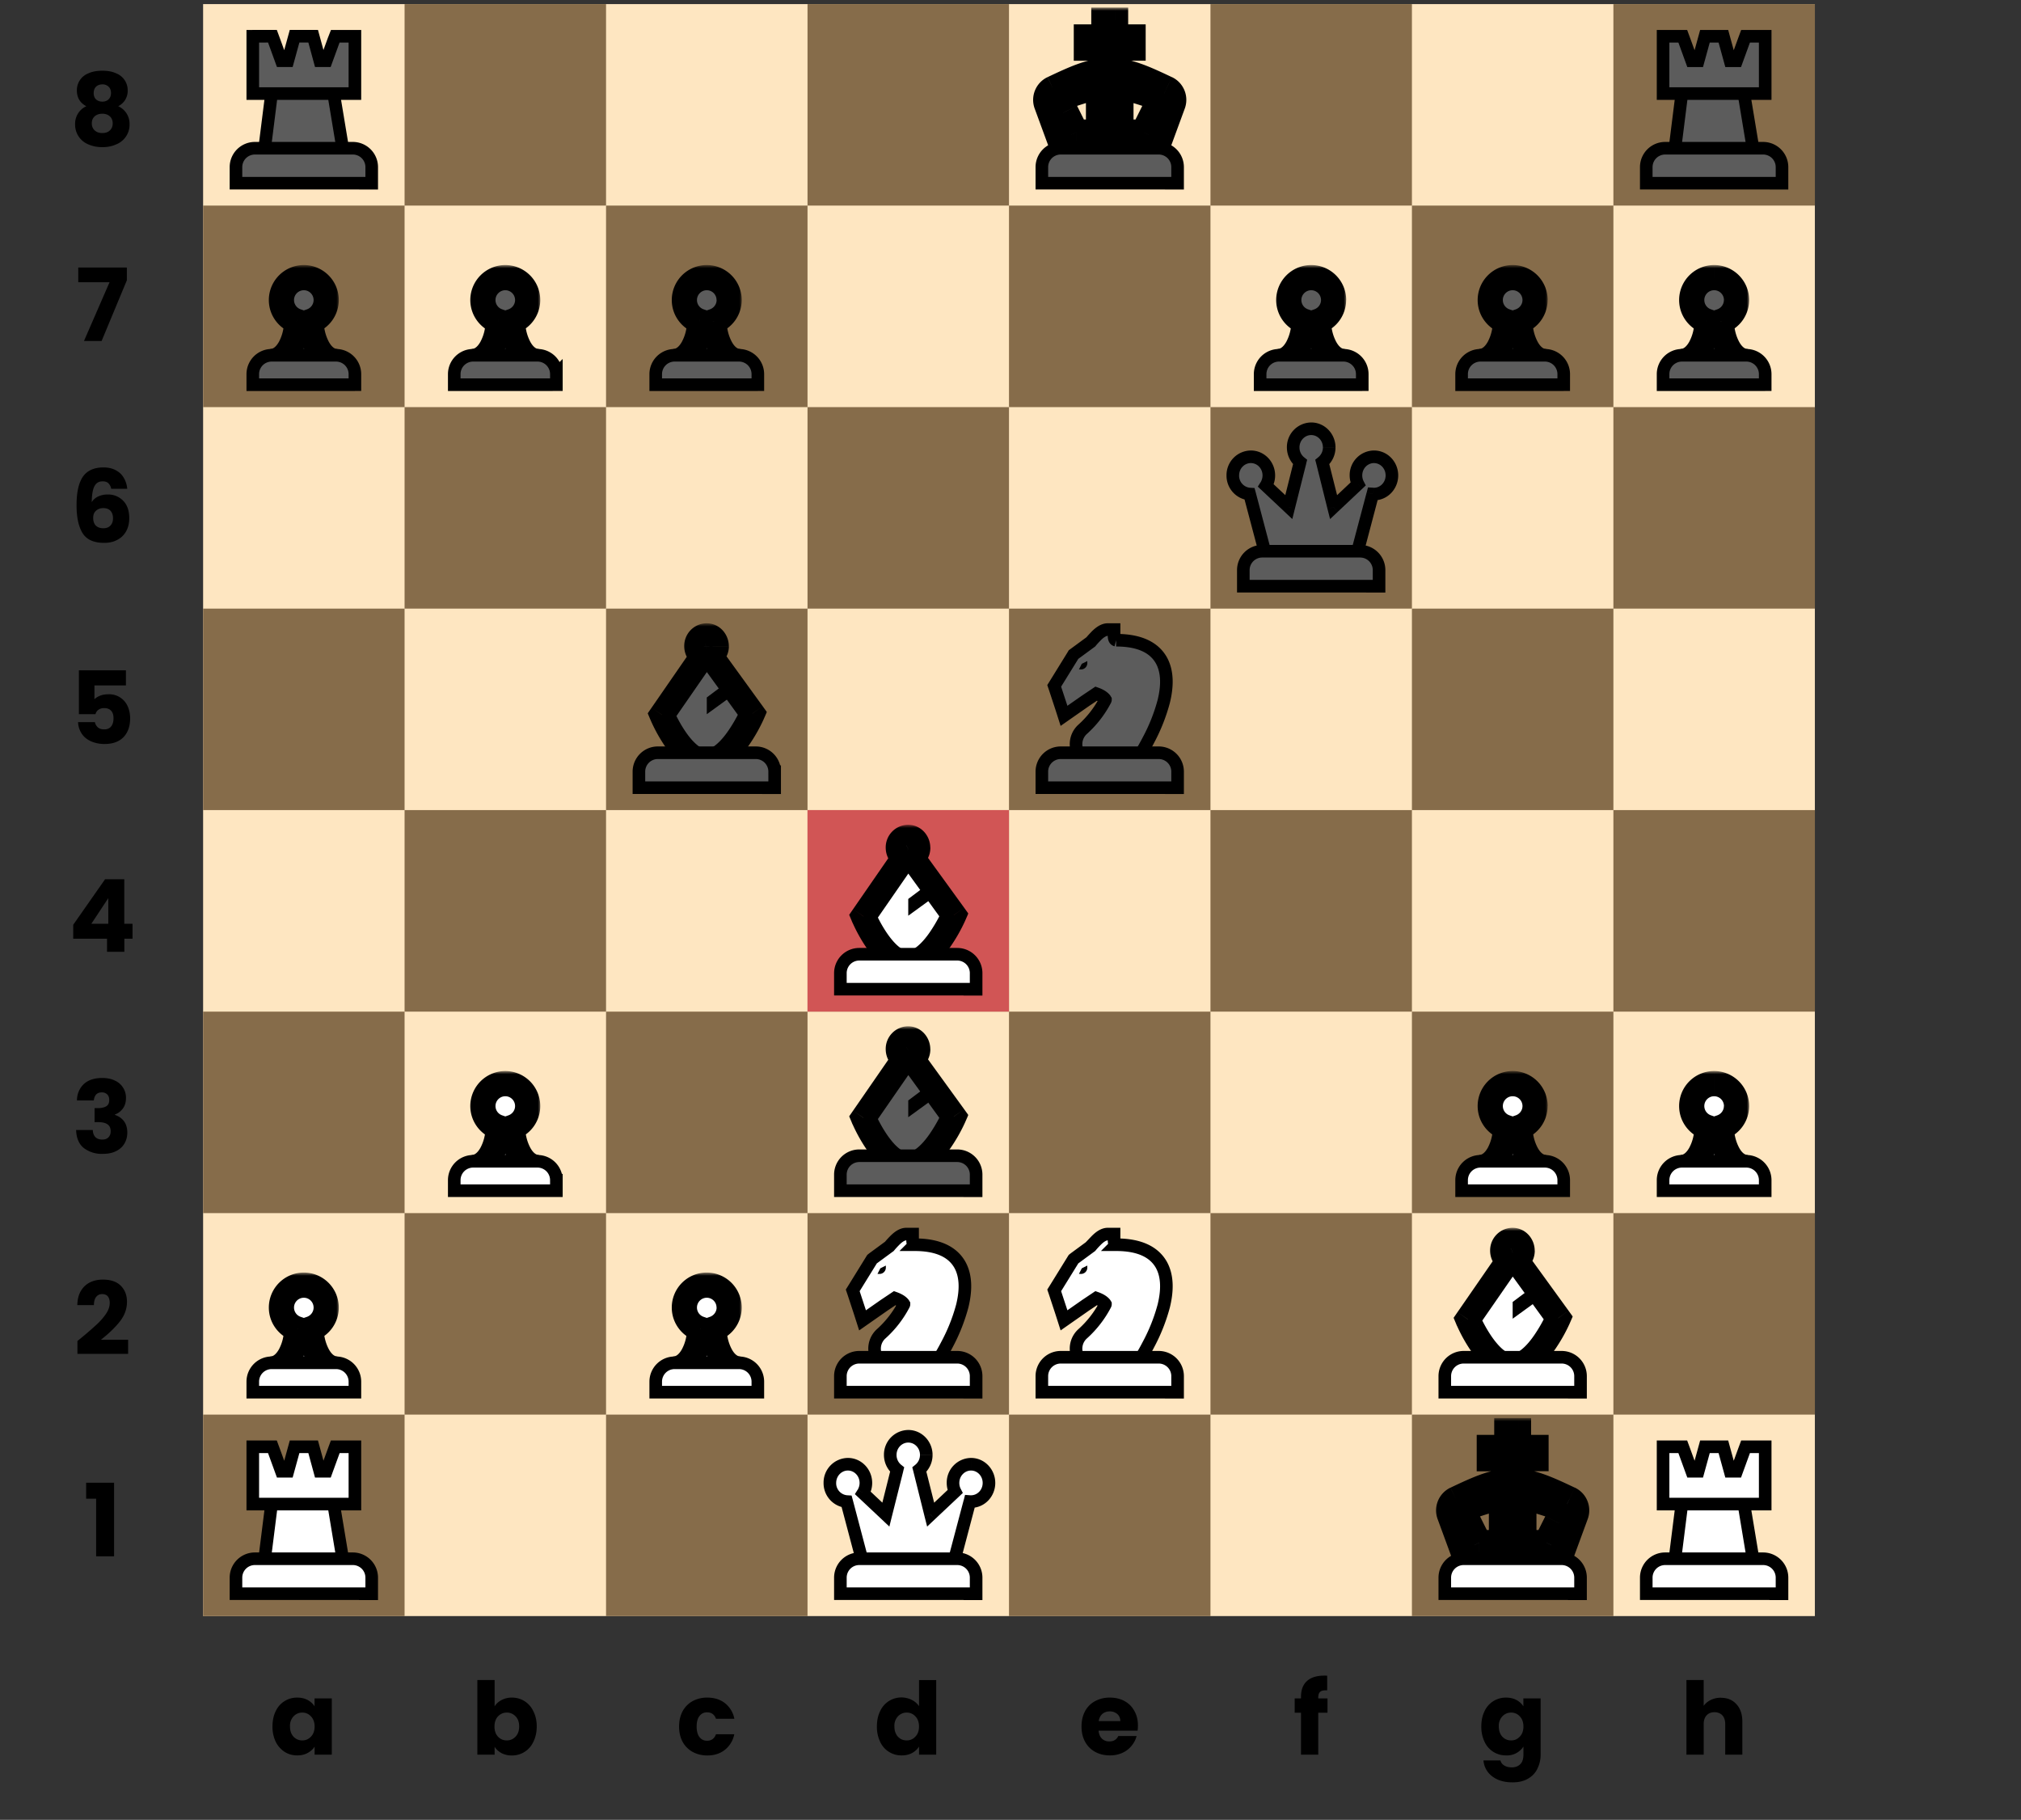 <svg width="321" height="289" fill="none" xmlns="http://www.w3.org/2000/svg"><rect width="100%" height="100%" fill="#333333" stroke="none"/><g clip-path="url(#clip0)"><path fill="#FEE6C1" d="M32.26.65h256v256h-256z"/><path d="M32.26 224.65h32v32h-32v-32zM32.26 96.65h32v32h-32v-32zM32.26 160.65h32v32h-32v-32zM32.26 32.65h32v32h-32v-32zM64.26 192.65h32v32h-32v-32zM64.26 64.65h32v32h-32v-32zM64.26 128.65h32v32h-32v-32zM64.26.65h32v32h-32v-32zM160.26 224.65h32v32h-32v-32zM160.26 96.65h32v32h-32v-32zM160.26 160.65h32v32h-32v-32zM160.26 32.65h32v32h-32v-32zM192.26 192.65h32v32h-32v-32zM192.26 64.65h32v32h-32v-32zM192.26 128.65h32v32h-32v-32zM192.26.65h32v32h-32v-32z" fill="#866C4A"/><path d="M96.26 224.65h32v32h-32v-32zM96.26 96.65h32v32h-32v-32zM96.26 160.65h32v32h-32v-32zM96.26 32.65h32v32h-32v-32zM128.26 192.65h32v32h-32v-32zM128.26 64.65h32v32h-32v-32zM128.26 128.65h32v32h-32v-32zM128.26.65h32v32h-32v-32zM224.26 224.65h32v32h-32v-32zM224.26 96.65h32v32h-32v-32zM224.26 160.65h32v32h-32v-32zM224.26 32.65h32v32h-32v-32zM256.26 192.65h32v32h-32v-32zM256.26 64.65h32v32h-32v-32zM256.26 128.65h32v32h-32v-32zM256.26.65h32v32h-32v-32z" fill="#866C4A"/><path d="M13.68 238.01v-2.54h4.44v11.68h-2.85V238h-1.59zM12.31 212.95a59.07 59.07 0 002.96-2.53c.61-.55 1.12-1.13 1.54-1.74.42-.6.62-1.2.62-1.77 0-.44-.1-.78-.3-1.03-.2-.24-.5-.37-.91-.37-.4 0-.73.16-.96.47-.23.3-.34.72-.34 1.28h-2.64c.02-.9.21-1.67.58-2.27.37-.61.86-1.06 1.45-1.35.61-.29 1.28-.43 2.02-.43 1.27 0 2.22.33 2.86.98.65.65.98 1.5.98 2.54 0 1.14-.39 2.2-1.17 3.18-.78.97-1.77 1.92-2.97 2.85h4.32V215H12.3v-2.04zM12.23 174.76a3.52 3.52 0 011.12-2.64c.7-.62 1.66-.93 2.87-.93.8 0 1.48.14 2.04.42a2.96 2.96 0 011.75 2.75c0 .7-.18 1.28-.53 1.73-.35.44-.76.74-1.23.9v.06c.6.2 1.09.54 1.44 1 .35.48.53 1.08.53 1.82 0 .66-.16 1.24-.47 1.76-.3.5-.74.9-1.33 1.18-.57.29-1.26.43-2.06.43a4.7 4.7 0 01-3.07-.94c-.76-.63-1.16-1.58-1.2-2.85h2.65c.01.47.15.84.4 1.12.26.27.63.4 1.12.4.42 0 .74-.12.96-.35.24-.25.36-.57.36-.96 0-.51-.17-.88-.5-1.1-.32-.24-.84-.36-1.55-.36h-.51v-2.22h.5c.55 0 .99-.1 1.32-.27.34-.2.51-.53.51-1.01 0-.39-.1-.68-.32-.9a1.2 1.2 0 00-.88-.32c-.4 0-.7.13-.91.37-.2.25-.3.55-.34.91h-2.67zM11.63 149.07v-2.21l5.06-7.23h3.05v7.07h1.31v2.37h-1.3v2.08H17v-2.08h-5.38zm5.57-6.44l-2.69 4.07h2.69v-4.07zM20 108.85h-5v2.2c.22-.23.52-.42.9-.57.39-.15.8-.22 1.25-.22a3.19 3.19 0 013.15 1.95c.25.58.37 1.2.37 1.87 0 1.25-.35 2.24-1.05 2.98-.7.72-1.7 1.09-2.98 1.09a5.3 5.3 0 01-2.22-.44c-.63-.3-1.12-.7-1.46-1.23a3.54 3.54 0 01-.56-1.8h2.67c.07.32.22.6.47.83.24.21.58.32 1 .32.5 0 .88-.16 1.12-.48.25-.32.37-.75.37-1.28s-.13-.93-.38-1.2c-.26-.28-.63-.42-1.12-.42-.36 0-.66.1-.9.27-.23.17-.39.4-.46.69h-2.64v-6.96H20v2.4zM17.66 77.62a1.6 1.6 0 00-.45-.88c-.2-.2-.51-.3-.9-.3-.62 0-1.05.26-1.32.8-.27.52-.4 1.35-.42 2.5a2.4 2.4 0 011.01-.89c.45-.21.94-.32 1.47-.32a3.3 3.3 0 012.52 1c.64.65.96 1.58.96 2.76 0 .78-.16 1.46-.48 2.05a3.3 3.3 0 01-1.38 1.37c-.6.34-1.3.5-2.13.5-1.64 0-2.78-.51-3.42-1.54-.64-1.03-.96-2.51-.96-4.44 0-2.03.33-3.53 1-4.52.69-.99 1.78-1.48 3.27-1.48.8 0 1.47.16 2.02.48.55.3.97.72 1.24 1.23.3.51.46 1.07.52 1.68h-2.55zm-1.26 3.07c-.46 0-.84.14-1.15.42-.3.26-.45.65-.45 1.15 0 .51.14.91.41 1.2.3.29.7.43 1.22.43.47 0 .84-.14 1.1-.42.28-.28.42-.67.42-1.16 0-.5-.13-.9-.4-1.19-.27-.29-.65-.43-1.15-.43zM20.15 44.51l-4.01 9.64h-2.8l4.06-9.33h-4.97v-2.34h7.72v2.03zM13.71 16.87c-1-.53-1.5-1.37-1.5-2.5a2.86 2.86 0 011.8-2.71c.61-.29 1.36-.43 2.25-.43.88 0 1.62.14 2.22.43a2.86 2.86 0 011.8 2.7 2.7 2.7 0 01-.4 1.5c-.27.43-.64.77-1.1 1.01a3.06 3.06 0 011.8 2.85 3.37 3.37 0 01-2.15 3.22c-.65.29-1.37.43-2.17.43-.8 0-1.53-.14-2.2-.43a3.37 3.37 0 01-2.13-3.22 3.04 3.04 0 011.78-2.85zm3.92-2.1c0-.43-.13-.76-.38-1a1.34 1.34 0 00-1-.37c-.41 0-.75.13-1 .37-.25.25-.37.59-.37 1.02 0 .42.13.75.38 1 .26.23.6.35 1 .35s.73-.12.99-.37c.25-.24.38-.58.38-1zm-1.37 3.29c-.5 0-.91.14-1.22.41-.3.27-.46.64-.46 1.12 0 .45.15.82.44 1.1.31.3.72.44 1.24.44.5 0 .9-.14 1.2-.43.3-.29.44-.66.44-1.1 0-.47-.15-.85-.46-1.13-.3-.27-.7-.41-1.18-.41zM273.35 269.62c1.02 0 1.84.34 2.46 1.03.62.67.93 1.6.93 2.78v5.22h-2.72v-4.85c0-.6-.15-1.06-.46-1.4-.31-.32-.73-.49-1.25-.49s-.94.17-1.25.5c-.3.33-.46.8-.46 1.39v4.85h-2.74V266.8h2.74v4.1c.27-.39.65-.7 1.13-.94a3.64 3.64 0 011.62-.35zM239.21 269.59c.63 0 1.18.13 1.65.38.48.26.85.6 1.1 1.01v-1.26h2.74v8.91a4.9 4.9 0 01-.5 2.22c-.31.68-.81 1.21-1.48 1.6-.66.4-1.49.6-2.48.6-1.33 0-2.4-.32-3.22-.95a3.5 3.5 0 01-1.4-2.53h2.7c.08.35.29.61.6.8.33.2.72.3 1.19.3.56 0 1.01-.16 1.34-.49.34-.32.52-.83.52-1.55v-1.26a3.1 3.1 0 01-2.76 1.4 3.69 3.69 0 01-3.42-2.17 5.51 5.51 0 01-.51-2.43c0-.92.17-1.73.51-2.42a3.7 3.7 0 013.42-2.16zm2.76 4.6c0-.69-.2-1.23-.58-1.62-.37-.4-.83-.6-1.38-.6-.54 0-1 .2-1.39.6a2.2 2.2 0 00-.56 1.6c0 .68.19 1.22.56 1.63.39.4.85.59 1.4.59.54 0 1-.2 1.37-.6.38-.39.58-.93.58-1.6zM210.85 271.99h-1.47v6.66h-2.74v-6.66h-1v-2.27h1v-.26c0-1.1.32-1.93.95-2.5.62-.57 1.55-.86 2.76-.86.2 0 .36 0 .45.02v2.32c-.52-.03-.89.04-1.1.22-.22.18-.32.5-.32.98v.08h1.47v2.27zM180.74 274.04c0 .25-.02.52-.05.8h-6.2c.05.55.23.98.54 1.28.32.29.7.43 1.16.43.69 0 1.16-.29 1.43-.86h2.91a3.93 3.93 0 01-.82 1.58c-.38.47-.87.84-1.45 1.1a4.7 4.7 0 01-1.97.4c-.88 0-1.65-.18-2.34-.56a3.97 3.97 0 01-1.6-1.6c-.38-.69-.57-1.5-.57-2.43 0-.93.19-1.74.56-2.43.38-.7.91-1.23 1.6-1.6a4.83 4.83 0 012.35-.56c.86 0 1.63.18 2.3.54.68.37 1.2.88 1.57 1.56.39.67.58 1.45.58 2.35zm-2.8-.72c0-.47-.16-.84-.48-1.12a1.77 1.77 0 00-1.2-.42c-.46 0-.85.14-1.17.4-.3.27-.5.65-.58 1.14h3.43zM139.28 274.17c0-.92.17-1.73.51-2.42a3.7 3.7 0 015.02-1.8c.5.25.88.58 1.16 1v-4.14h2.73v11.84h-2.73v-1.28c-.26.42-.63.76-1.1 1.02-.48.26-1.03.38-1.66.38a3.69 3.69 0 01-3.42-2.17 5.51 5.51 0 01-.51-2.43zm6.69.01c0-.68-.2-1.22-.58-1.61-.37-.4-.83-.6-1.38-.6-.54 0-1 .2-1.39.6a2.2 2.2 0 00-.56 1.6c0 .68.19 1.22.56 1.63.39.4.85.59 1.4.59.54 0 1-.2 1.37-.6.38-.39.58-.93.58-1.6zM107.86 274.18c0-.93.2-1.74.56-2.43.39-.7.92-1.23 1.59-1.6a4.8 4.8 0 012.33-.56c1.12 0 2.06.3 2.8.88a4.14 4.14 0 011.5 2.48h-2.92c-.25-.68-.72-1.02-1.42-1.02-.5 0-.9.2-1.2.59-.3.38-.45.94-.45 1.66 0 .73.15 1.29.45 1.68.3.39.7.58 1.2.58.7 0 1.17-.34 1.42-1.03h2.91a4.2 4.2 0 01-1.49 2.47c-.75.6-1.69.9-2.8.9-.87 0-1.65-.2-2.33-.57a4 4 0 01-1.59-1.6c-.37-.69-.56-1.5-.56-2.43zM78.56 270.98c.25-.41.62-.75 1.1-1a3.45 3.45 0 011.65-.39 3.7 3.7 0 013.4 2.16c.36.7.54 1.5.54 2.42 0 .91-.18 1.72-.53 2.43a3.7 3.7 0 01-3.4 2.18 3.5 3.5 0 01-1.66-.37c-.47-.26-.84-.6-1.1-1.01v1.25h-2.74V266.8h2.74v4.17zm3.9 3.19c0-.69-.19-1.22-.57-1.6-.38-.4-.84-.6-1.4-.6-.54 0-1 .2-1.39.6-.37.4-.56.93-.56 1.61 0 .69.19 1.22.56 1.62.39.4.85.59 1.4.59.54 0 1-.2 1.39-.6.38-.4.57-.94.57-1.62zM43.28 274.17c0-.92.17-1.73.51-2.42a3.7 3.7 0 013.42-2.16c.63 0 1.18.13 1.65.38.48.26.85.6 1.1 1.01v-1.26h2.74v8.93h-2.73v-1.27c-.27.42-.64.75-1.12 1.01-.47.26-1.02.38-1.65.38-.73 0-1.39-.18-1.99-.56a4.05 4.05 0 01-1.42-1.61 5.5 5.5 0 01-.51-2.43zm6.69.01c0-.68-.2-1.22-.58-1.61-.37-.4-.83-.6-1.38-.6-.54 0-1 .2-1.39.6a2.2 2.2 0 00-.56 1.6c0 .68.19 1.22.56 1.63.39.4.85.59 1.4.59.54 0 1-.2 1.37-.6.38-.39.58-.93.58-1.6z" fill="#000"/><mask id="a" maskUnits="userSpaceOnUse" x="227.1" y="225.2" width="26" height="26" fill="#000"><path fill="#fff" d="M227.1 225.2h26v26h-26z"/><path fill-rule="evenodd" clip-rule="evenodd" d="M247.37 248.53l2.93-7.98a2 2 0 00-1.02-2.5c-3.56-1.68-5.71-2.62-8.1-2.81v-3.6h2.8v-1.77h-2.8v-2.67h-1.85v2.67h-2.78v1.78h2.78v3.59c-2.38.2-4.53 1.13-8.09 2.82a2 2 0 00-1.02 2.5l2.93 7.97h14.22zm-8.89-10.71c-1.12.19-2.39.56-4.04 1.1a2 2 0 00-1.16 2.78l1.65 3.28h3.55v-7.16zm7.6 1.1c-1.66-.54-2.92-.91-4.04-1.1v7.16h3.55l1.64-3.28a2 2 0 00-1.15-2.78z"/></mask><path fill-rule="evenodd" clip-rule="evenodd" d="M247.37 248.53l2.93-7.98a2 2 0 00-1.02-2.5c-3.56-1.68-5.71-2.62-8.1-2.81v-3.6h2.8v-1.77h-2.8v-2.67h-1.85v2.67h-2.78v1.78h2.78v3.59c-2.38.2-4.53 1.13-8.09 2.82a2 2 0 00-1.02 2.5l2.93 7.97h14.22zm-8.89-10.71c-1.12.19-2.39.56-4.04 1.1a2 2 0 00-1.16 2.78l1.65 3.28h3.55v-7.16zm7.6 1.1c-1.66-.54-2.92-.91-4.04-1.1v7.16h3.55l1.64-3.28a2 2 0 00-1.15-2.78z" fill="#fff"/><path d="M239.41 236.24c.57-.05 1.13-.05 1.7 0l.16-2c-.68-.05-1.34-.05-2.02 0l.16 2zm10.89 4.31l1.88.69-1.88-.69zm-2.93 7.98v2h1.4l.48-1.3-1.88-.7zm1.9-10.47l.86-1.81-.85 1.8zm-8.08-2.82h-2v1.84l1.83.15.17-1.99zm0-3.6v-2h-2v2h2zm2.78 0v2h2v-2h-2zm0-1.77h2v-2h-2v2zm-2.78 0h-2v2h2v-2zm0-2.67h2v-2h-2v2zm-1.86 0v-2h-2v2h2zm0 2.67v2h2v-2h-2zm-2.78 0v-2h-2v2h2zm0 1.78h-2v2h2v-2zm2.78 0h2v-2h-2v2zm0 3.59l.16 2 1.84-.16v-1.84h-2zm-8.09 2.82l.86 1.8-.86-1.8zm-1.02 2.5l1.88-.7-1.88.7zm2.93 7.97l-1.88.7.48 1.3h1.4v-2zm1.29-9.61l-.62-1.9.62 1.9zm4.04-1.1h2v-2.38l-2.34.4.34 1.98zm-5.2 3.88l1.8-.9-1.8.9zm1.65 3.28l-1.8.9.56 1.1h1.24v-2zm3.55 0v2h2v-2h-2zm3.56-7.16l.34-1.97-2.34-.4v2.37h2zm4.04 1.1l-.62 1.9.62-1.9zm-4.04 6.06h-2v2h2v-2zm3.55 0v2h1.24l.55-1.1-1.79-.9zm1.64-3.28l1.8.9-1.8-.9zm1.19-1.84l-2.93 7.99 3.76 1.37 2.93-7.98-3.76-1.38zm0 0l3.76 1.38a4 4 0 00-2.05-5l-1.7 3.62zm-7.4-2.63c1.96.16 3.8.93 7.4 2.63l1.71-3.61c-3.5-1.66-5.98-2.77-8.78-3l-.33 3.98zm-1.83-5.58v3.59h4v-3.6h-4zm4.78-2h-2.78v4h2.78v-4zm-2 .22v1.78h4v-1.78h-4zm-.78 2h2.78v-4h-2.78v4zm-2-4.67v2.67h4v-2.67h-4zm.14 2h1.86v-4h-1.86v4zm2 .67v-2.67h-4v2.67h4zm-4.78 2h2.78v-4h-2.78v4zm2-.22v-1.78h-4v1.78h4zm.78-2h-2.78v4h2.78v-4zm2 5.59v-3.6h-4v3.6h4zm-9.23 4.62c3.6-1.7 5.44-2.47 7.4-2.63l-.33-3.98c-2.8.23-5.28 1.34-8.78 3l1.7 3.61zm0 0l-1.72-3.61a4 4 0 00-2.04 4.99l3.76-1.38zm2.93 7.99l-2.93-7.99-3.76 1.38 2.93 7.98 3.76-1.37zm12.34-1.31h-14.22v4h14.22v-4zm-12.31-5.72c1.64-.54 2.79-.87 3.76-1.03l-.68-3.94c-1.27.21-2.66.62-4.32 1.17l1.24 3.8zm.01-.01h-.01l-1.24-3.8a4 4 0 00-2.32 5.58l3.57-1.78zm1.64 3.28l-1.64-3.28-3.57 1.78 1.64 3.28 3.57-1.78zm1.77-1.11h-3.55v4h3.55v-4zm-2-5.16v7.16h4v-7.16h-4zm5.22 1.97c.97.16 2.11.5 3.76 1.03l1.24-3.8a31.28 31.28 0 00-4.32-1.18l-.68 3.95zm2.34 5.19v-7.16h-4v7.16h4zm1.55-2h-3.55v4h3.55v-4zm-.15-2.17l-1.64 3.28 3.58 1.78 1.64-3.28-3.58-1.78zm.02 0h-.01l3.57 1.78a4 4 0 00-2.32-5.57l-1.24 3.8z" fill="#000" mask="url(#a)"/><path d="M250.04 253.1h1v-2.56a3 3 0 00-3-3h-15.56a3 3 0 00-3 3v2.55h20.56z" fill="#fff" stroke="#000" stroke-width="2"/><mask id="b" maskUnits="userSpaceOnUse" x="163.1" y="1.2" width="26" height="26" fill="#000"><path fill="#fff" d="M163.1 1.2h26v26h-26z"/><path fill-rule="evenodd" clip-rule="evenodd" d="M183.37 24.54l2.93-7.99a2 2 0 00-1.02-2.5c-3.56-1.68-5.71-2.62-8.1-2.81v-3.6h2.8V5.88h-2.8V3.2h-1.85v2.67h-2.78v1.78h2.78v3.59c-2.38.2-4.53 1.13-8.09 2.82a2 2 0 00-1.02 2.5l2.93 7.98h14.22zm-8.89-10.72c-1.12.19-2.39.56-4.04 1.1a1.99 1.99 0 00-1.16 2.78l1.65 3.28h3.55v-7.16zm7.6 1.1c-1.66-.54-2.92-.91-4.04-1.1v7.16h3.55l1.64-3.28c.55-1.09 0-2.4-1.15-2.78z"/></mask><path fill-rule="evenodd" clip-rule="evenodd" d="M183.37 24.54l2.93-7.99a2 2 0 00-1.02-2.5c-3.56-1.68-5.71-2.62-8.1-2.81v-3.6h2.8V5.88h-2.8V3.2h-1.85v2.67h-2.78v1.78h2.78v3.59c-2.38.2-4.53 1.13-8.09 2.82a2 2 0 00-1.02 2.5l2.93 7.98h14.22zm-8.89-10.72c-1.12.19-2.39.56-4.04 1.1a1.99 1.99 0 00-1.16 2.78l1.65 3.28h3.55v-7.16zm7.6 1.1c-1.66-.54-2.92-.91-4.04-1.1v7.16h3.55l1.64-3.28c.55-1.09 0-2.4-1.15-2.78z" fill="#5C5C5C"/><path d="M175.41 12.24c.57-.05 1.13-.05 1.7 0l.16-2c-.68-.05-1.34-.05-2.02 0l.16 2zm10.89 4.31l1.88.69-1.88-.69zm-2.93 7.99v2h1.4l.48-1.32-1.88-.68zm1.9-10.48l.86-1.81-.85 1.8zm-8.08-2.82h-2v1.84l1.83.15.17-1.99zm0-3.6v-2h-2v2h2zm2.78 0v2h2v-2h-2zm0-1.77h2v-2h-2v2zm-2.78 0h-2v2h2v-2zm0-2.67h2v-2h-2v2zm-1.86 0v-2h-2v2h2zm0 2.67v2h2v-2h-2zm-2.78 0v-2h-2v2h2zm0 1.78h-2v2h2v-2zm2.78 0h2v-2h-2v2zm0 3.59l.16 2 1.84-.16v-1.84h-2zm-8.09 2.82l.86 1.8-.86-1.8zm-1.02 2.5l1.88-.7-1.88.7zm2.93 7.98l-1.88.68.48 1.32h1.4v-2zm1.29-9.62l-.62-1.9.62 1.9zm4.04-1.1h2v-2.38l-2.34.4.34 1.98zm-5.2 3.88l1.8-.9-1.8.9zm1.65 3.28l-1.8.9.56 1.1h1.24v-2zm3.55 0v2h2v-2h-2zm3.56-7.16l.34-1.97-2.34-.4v2.37h2zm4.04 1.1l.62-1.9-.62 1.9zm-4.04 6.06h-2v2h2v-2zm3.55 0v2h1.24l.55-1.1-1.79-.9zm1.64-3.28l1.8.9-1.8-.9zm1.19-1.84l-2.93 7.99 3.76 1.37 2.93-7.98-3.76-1.38zm0 0l3.76 1.38a4 4 0 00-2.05-5l-1.7 3.62zm-7.4-2.63c1.96.16 3.8.92 7.4 2.63l1.71-3.61c-3.5-1.66-5.98-2.77-8.78-3l-.33 3.98zm-1.83-5.58v3.59h4v-3.6h-4zm4.78-2h-2.78v4h2.78v-4zm-2 .22v1.78h4V5.87h-4zm-.78 2h2.78v-4h-2.78v4zm-2-4.67v2.67h4V3.2h-4zm.14 2h1.86v-4h-1.86v4zm2 .67V3.2h-4v2.67h4zm-4.78 2h2.78v-4h-2.78v4zm2-.22V5.87h-4v1.78h4zm.78-2h-2.78v4h2.78v-4zm2 5.59v-3.6h-4v3.6h4zm-9.23 4.62c3.6-1.7 5.44-2.47 7.4-2.63l-.33-3.98c-2.8.23-5.28 1.34-8.78 3l1.7 3.61zm0 0l-1.72-3.61a4 4 0 00-2.04 4.99l3.76-1.38zm2.93 7.99l-2.93-7.99-3.76 1.38 2.93 7.98 3.76-1.37zm12.34-1.31h-14.22v4h14.22v-4zm-12.31-5.72c1.64-.54 2.79-.87 3.76-1.03l-.68-3.94a31.3 31.3 0 00-4.32 1.17l1.24 3.8zm.01-.02c0 .01 0 0 0 0v.01h-.01l-1.24-3.8a3.99 3.99 0 00-2.32 5.58l3.57-1.79zm1.64 3.29l-1.64-3.29-3.57 1.8 1.64 3.27 3.57-1.78zm1.77-1.11h-3.55v4h3.55v-4zm-2-5.16v7.16h4v-7.16h-4zm5.22 1.97c.97.16 2.11.5 3.76 1.03l1.24-3.8a31.3 31.3 0 00-4.32-1.17l-.68 3.94zm2.34 5.19v-7.16h-4v7.16h4zm1.55-2h-3.55v4h3.55v-4zm-.15-2.18l-1.64 3.29 3.58 1.78 1.64-3.28-3.58-1.79zm.02.02h-.01v-.01l3.57 1.78a3.99 3.99 0 00-2.32-5.57l-1.24 3.8z" fill="#000" mask="url(#b)"/><path d="M186.04 29.1h1v-2.56a3 3 0 00-3-3h-15.56a3 3 0 00-3 3v2.55h20.56z" fill="#5C5C5C" stroke="#000" stroke-width="2"/><path fill="#E94E58" fill-opacity=".75" d="M128.26 128.65h32v32h-32z"/><mask id="c" maskUnits="userSpaceOnUse" x="230.15" y="194.98" width="20" height="25" fill="#000"><path fill="#fff" d="M230.15 194.98h20v25h-20z"/><path fill-rule="evenodd" clip-rule="evenodd" d="M240.84 200.1c.55-.24.93-.82.93-1.49 0-.9-.7-1.63-1.55-1.63a1.6 1.6 0 00-1.54 1.63c0 .69.4 1.27.96 1.52l-6.5 9.39s3.13 7.54 7.1 7.48c3.96-.05 7.27-7.68 7.27-7.68l-6.67-9.21z"/></mask><path fill-rule="evenodd" clip-rule="evenodd" d="M240.84 200.1c.55-.24.93-.82.93-1.49 0-.9-.7-1.63-1.55-1.63a1.6 1.6 0 00-1.54 1.63c0 .69.4 1.27.96 1.52l-6.5 9.39s3.13 7.54 7.1 7.48c3.96-.05 7.27-7.68 7.27-7.68l-6.67-9.21z" fill="#fff"/><path d="M240.84 200.1l-.84-1.8-2.2 1.01 1.42 1.97 1.62-1.17zm-1.2.03l1.65 1.13 1.39-2-2.25-.97-.79 1.84zm-6.5 9.39l-1.64-1.14-.62.9.42 1 1.85-.76zm7.1 7.48l.02 2-.03-2zm7.27-7.68l1.83.8.46-1.05-.67-.93-1.62 1.18zm-7.74-10.7c0-.1.05-.24.23-.33l1.68 3.64a3.64 3.64 0 002.09-3.32h-4zm.45.36a.5.5 0 01-.36-.15.32.32 0 01-.1-.22h4c0-1.9-1.48-3.63-3.54-3.63v4zm.46-.37c0 .07-.03.15-.1.22a.5.5 0 01-.36.15v-4a3.59 3.59 0 00-3.54 3.63h4zm-.25-.32c.19.08.25.23.25.32h-4c0 1.46.85 2.79 2.17 3.35l1.58-3.67zm-5.64 12.36l6.5-9.39-3.3-2.27-6.49 9.39 3.3 2.27zm5.42 4.35c-.34 0-.83-.15-1.49-.69-.64-.53-1.28-1.3-1.86-2.15a21.36 21.36 0 01-1.75-3.14l-.09-.21c0-.03-.02-.04-.02-.05v-.01l-1.85.77-1.85.76v.01l.01.03a5.84 5.84 0 00.16.34 25.77 25.77 0 002.08 3.74c.7 1.02 1.58 2.13 2.63 3a6.33 6.33 0 004.08 1.6l-.05-4zm7.3-5.68l-1.84-.8-.02.06a23.97 23.97 0 01-1.94 3.42c-.6.88-1.27 1.68-1.95 2.24-.69.58-1.2.76-1.55.76l.05 4a6.57 6.57 0 004.06-1.69c1.06-.88 1.97-2 2.68-3.03a26.77 26.77 0 002.33-4.13v-.03h.01l-1.83-.8zm-8.29-8.04l6.67 9.2 3.24-2.34-6.67-9.2-3.24 2.34z" fill="#000" mask="url(#c)"/><path d="M250.04 221.1h1v-2.56a3 3 0 00-3-3h-15.56a3 3 0 00-3 3v2.55h20.56z" fill="#fff" stroke="#000" stroke-width="2"/><path d="M240.26 206.76l3.56-2.67 1.33 1.78-4.89 3.55v-2.66z" fill="#000"/><mask id="d" maskUnits="userSpaceOnUse" x="134.15" y="130.98" width="20" height="25" fill="#000"><path fill="#fff" d="M134.15 130.98h20v25h-20z"/><path fill-rule="evenodd" clip-rule="evenodd" d="M144.84 136.1c.55-.24.93-.82.93-1.49 0-.9-.7-1.63-1.55-1.63a1.6 1.6 0 00-1.54 1.63c0 .69.4 1.27.96 1.52l-6.5 9.39s3.13 7.54 7.1 7.48c3.96-.05 7.27-7.68 7.27-7.68l-6.67-9.21z"/></mask><path fill-rule="evenodd" clip-rule="evenodd" d="M144.84 136.1c.55-.24.93-.82.93-1.49 0-.9-.7-1.63-1.55-1.63a1.6 1.6 0 00-1.54 1.63c0 .69.4 1.27.96 1.52l-6.5 9.39s3.13 7.54 7.1 7.48c3.96-.05 7.27-7.68 7.27-7.68l-6.67-9.21z" fill="#fff"/><path d="M144.84 136.1l-.84-1.8-2.2 1.01 1.42 1.97 1.62-1.17zm-1.2.03l1.65 1.13 1.39-2-2.25-.97-.79 1.84zm-6.5 9.39l-1.64-1.14-.62.9.42 1 1.85-.76zm7.1 7.48l.02 2-.03-2zm7.27-7.68l1.83.8.46-1.05-.67-.93-1.62 1.18zm-7.74-10.7c0-.1.05-.24.23-.33l1.68 3.64a3.64 3.64 0 002.09-3.32h-4zm.45.36a.5.5 0 01-.36-.15.32.32 0 01-.1-.22h4c0-1.9-1.48-3.63-3.54-3.63v4zm.46-.37c0 .07-.03.15-.1.22a.5.5 0 01-.36.15v-4a3.59 3.59 0 00-3.54 3.63h4zm-.25-.32c.19.08.25.23.25.32h-4c0 1.46.85 2.79 2.17 3.35l1.58-3.67zm-5.64 12.36l6.5-9.39-3.3-2.27-6.49 9.39 3.3 2.27zm5.42 4.35c-.34 0-.83-.15-1.49-.69-.64-.53-1.28-1.3-1.86-2.15a21.36 21.36 0 01-1.75-3.14l-.09-.21c0-.03-.02-.04-.02-.05v-.01l-1.85.77-1.85.76v.01l.01.03a5.84 5.84 0 00.16.34 25.77 25.77 0 002.08 3.74c.7 1.02 1.58 2.13 2.63 3a6.33 6.33 0 004.08 1.6l-.05-4zm7.3-5.68l-1.84-.8-.02.06a23.97 23.97 0 01-1.94 3.42c-.6.88-1.27 1.68-1.95 2.24-.69.58-1.2.76-1.55.76l.05 4a6.57 6.57 0 004.06-1.69c1.06-.88 1.97-2 2.68-3.03a26.77 26.77 0 002.33-4.13v-.03h.01l-1.83-.8zm-8.29-8.04l6.67 9.2 3.24-2.34-6.67-9.2-3.24 2.34z" fill="#000" mask="url(#d)"/><path d="M154.04 157.1h1v-2.56a3 3 0 00-3-3h-15.56a3 3 0 00-3 3v2.55h20.56z" fill="#fff" stroke="#000" stroke-width="2"/><path d="M144.26 142.76l3.56-2.67 1.33 1.78-4.89 3.55v-2.66z" fill="#000"/><mask id="e" maskUnits="userSpaceOnUse" x="134.15" y="162.98" width="20" height="25" fill="#000"><path fill="#fff" d="M134.15 162.98h20v25h-20z"/><path fill-rule="evenodd" clip-rule="evenodd" d="M144.84 168.1c.55-.24.93-.82.93-1.49 0-.9-.7-1.63-1.55-1.63a1.6 1.6 0 00-1.54 1.63c0 .69.4 1.27.96 1.52l-6.5 9.39s3.13 7.54 7.1 7.48c3.96-.05 7.27-7.68 7.27-7.68l-6.67-9.21z"/></mask><path fill-rule="evenodd" clip-rule="evenodd" d="M144.84 168.1c.55-.24.93-.82.93-1.49 0-.9-.7-1.63-1.55-1.63a1.6 1.6 0 00-1.54 1.63c0 .69.4 1.27.96 1.52l-6.5 9.39s3.13 7.54 7.1 7.48c3.96-.05 7.27-7.68 7.27-7.68l-6.67-9.21z" fill="#5C5C5C"/><path d="M144.84 168.1l-.84-1.8-2.2 1.01 1.42 1.97 1.62-1.17zm-1.2.03l1.65 1.13 1.39-2-2.25-.97-.79 1.84zm-6.5 9.39l-1.64-1.14-.62.9.42 1 1.85-.76zm7.1 7.48l.02 2-.03-2zm7.27-7.68l1.83.8.46-1.05-.67-.93-1.62 1.18zm-7.74-10.7c0-.1.05-.24.23-.33l1.68 3.64a3.64 3.64 0 002.09-3.32h-4zm.45.36a.5.5 0 01-.36-.15.32.32 0 01-.1-.22h4c0-1.9-1.48-3.63-3.54-3.63v4zm.46-.37c0 .07-.03.15-.1.22a.5.5 0 01-.36.15v-4a3.59 3.59 0 00-3.54 3.63h4zm-.25-.32c.19.08.25.23.25.32h-4c0 1.46.85 2.79 2.17 3.35l1.58-3.67zm-5.64 12.36l6.5-9.39-3.3-2.27-6.49 9.39 3.3 2.27zm5.42 4.35c-.34 0-.83-.15-1.49-.69-.64-.53-1.28-1.3-1.86-2.15a21.36 21.36 0 01-1.75-3.14l-.09-.21c0-.03-.02-.04-.02-.05v-.01l-1.85.77-1.85.76v.01l.01.03a5.84 5.84 0 00.16.34 25.77 25.77 0 002.08 3.74c.7 1.02 1.58 2.13 2.63 3a6.33 6.33 0 004.08 1.6l-.05-4zm7.3-5.68l-1.84-.8-.02.06a23.97 23.97 0 01-1.94 3.42c-.6.88-1.27 1.68-1.95 2.24-.69.58-1.2.76-1.55.76l.05 4a6.57 6.57 0 004.06-1.69c1.06-.88 1.97-2 2.68-3.03a26.77 26.77 0 002.33-4.13v-.03h.01l-1.83-.8zm-8.29-8.04l6.67 9.2 3.24-2.34-6.67-9.2-3.24 2.34z" fill="#000" mask="url(#e)"/><path d="M154.04 189.1h1v-2.56a3 3 0 00-3-3h-15.56a3 3 0 00-3 3v2.55h20.56z" fill="#5C5C5C" stroke="#000" stroke-width="2"/><path d="M144.26 174.76l3.56-2.67 1.33 1.78-4.89 3.55v-2.66z" fill="#000"/><mask id="f" maskUnits="userSpaceOnUse" x="102.15" y="98.98" width="20" height="25" fill="#000"><path fill="#fff" d="M102.15 98.98h20v25h-20z"/><path fill-rule="evenodd" clip-rule="evenodd" d="M112.84 104.1c.55-.24.93-.82.93-1.49 0-.9-.7-1.63-1.55-1.63a1.6 1.6 0 00-1.54 1.63c0 .69.4 1.27.96 1.52l-6.5 9.39s3.13 7.54 7.1 7.48c3.96-.05 7.27-7.68 7.27-7.68l-6.67-9.21z"/></mask><path fill-rule="evenodd" clip-rule="evenodd" d="M112.84 104.1c.55-.24.93-.82.93-1.49 0-.9-.7-1.63-1.55-1.63a1.6 1.6 0 00-1.54 1.63c0 .69.4 1.27.96 1.52l-6.5 9.39s3.13 7.54 7.1 7.48c3.96-.05 7.27-7.68 7.27-7.68l-6.67-9.21z" fill="#5C5C5C"/><path d="M112.84 104.1l-.84-1.8-2.2 1.01 1.42 1.97 1.62-1.17zm-1.2.03l1.65 1.13 1.39-2-2.25-.97-.79 1.84zm-6.5 9.39l-1.64-1.14-.62.9.42 1 1.85-.76zm7.1 7.48l.02 2-.03-2zm7.27-7.68l1.83.8.46-1.05-.67-.93-1.62 1.18zm-7.74-10.7c0-.1.05-.24.23-.33l1.68 3.63a3.64 3.64 0 002.09-3.3h-4zm.45.36a.5.5 0 01-.36-.15.32.32 0 01-.1-.22h4c0-1.9-1.48-3.63-3.54-3.63v4zm.46-.37c0 .07-.03.15-.1.22a.5.5 0 01-.36.15v-4a3.59 3.59 0 00-3.54 3.63h4zm-.25-.32c.19.08.25.23.25.32h-4c0 1.47.85 2.79 2.17 3.36l1.58-3.68zm-5.64 12.36l6.5-9.39-3.3-2.27-6.49 9.39 3.3 2.27zm5.42 4.35c-.34 0-.83-.15-1.48-.69-.65-.53-1.29-1.3-1.87-2.15a21.36 21.36 0 01-1.75-3.14l-.09-.21c0-.03-.02-.04-.02-.05v-.01l-1.85.77-1.85.76v.01l.02.02a5.84 5.84 0 00.15.35 25.77 25.77 0 002.08 3.74c.7 1.02 1.58 2.13 2.63 3a6.33 6.33 0 004.08 1.6l-.05-4zm7.3-5.68l-1.84-.8-.02.06a23.97 23.97 0 01-1.94 3.42c-.6.88-1.27 1.68-1.95 2.24-.69.58-1.2.76-1.55.76l.05 4a6.57 6.57 0 004.06-1.69c1.07-.88 1.97-2 2.68-3.03a26.77 26.77 0 002.33-4.13v-.03h.01l-1.83-.8zm-8.29-8.04l6.67 9.2 3.24-2.34-6.67-9.2-3.24 2.34z" fill="#000" mask="url(#f)"/><path d="M122.04 125.1h1v-2.56a3 3 0 00-3-3h-15.56a3 3 0 00-3 3v2.55h20.56z" fill="#5C5C5C" stroke="#000" stroke-width="2"/><path d="M112.26 110.76l3.56-2.67 1.33 1.78-4.89 3.55v-2.66z" fill="#000"/><path d="M180.04 216.65h.54l.3-.46-.84-.54.84.54h0v-.01l.03-.04.1-.15a35.48 35.48 0 001.44-2.54 28.52 28.52 0 002.39-6.05c.54-2.2.7-4.64-.4-6.58-1.16-2.02-3.49-3.15-7.14-3.15h-.02a.4.4 0 01-.13-.06s0 0 0 0c-.03-.02-.2-.12-.2-.63v-1h-1c-.51 0-.95.28-1.19.45-.28.2-.56.47-.78.7a11.93 11.93 0 00-.72.8l-2.6 1.91-.15.12-.1.16-2.72 4.4-.25.4.15.44 1 3.04.41 1.28 1.1-.77 2.32-1.62 1.7-1.14c.87.31 1.24.67 1.4.87l.06.1c0 .03-.03.07-.04.1a16.5 16.5 0 01-3.55 4.57 3.17 3.17 0 00-.66 3.96l.24.4.29.5h8.18z" fill="#fff" stroke="#000" stroke-width="2"/><path d="M186.04 221.1h1v-2.56a3 3 0 00-3-3h-15.56a3 3 0 00-3 3v2.55h20.56z" fill="#fff" stroke="#000" stroke-width="2"/><path d="M171.82 201.42l.88-.44v.33a1 1 0 01-1 1h-.33l.45-.89z" fill="#000"/><path d="M180.04 120.65h.54l.3-.46-.84-.54.84.54h0v-.01l.03-.04.1-.15a35.48 35.48 0 001.44-2.54 28.52 28.52 0 002.39-6.06c.54-2.19.7-4.63-.4-6.57-1.16-2.02-3.49-3.15-7.14-3.15h-.02a.4.4 0 01-.13-.06s0 0 0 0c-.03-.02-.2-.12-.2-.63v-1h-1c-.51 0-.95.28-1.19.45-.28.2-.56.46-.78.7a11.93 11.93 0 00-.72.8l-2.6 1.91-.15.11-.1.17-2.72 4.4-.25.4.15.44 1 3.04.41 1.28 1.1-.77 2.32-1.62 1.7-1.14c.87.31 1.24.67 1.4.87l.06.1c0 .03-.03.07-.04.1a16.5 16.5 0 01-3.55 4.57 3.17 3.17 0 00-.66 3.96l.24.4.29.5h8.18z" fill="#5C5C5C" stroke="#000" stroke-width="2"/><path d="M186.04 125.1h1v-2.56a3 3 0 00-3-3h-15.56a3 3 0 00-3 3v2.55h20.56z" fill="#5C5C5C" stroke="#000" stroke-width="2"/><path d="M171.82 105.42l.88-.44v.33a1 1 0 01-1 1h-.33l.45-.89z" fill="#000"/><path d="M148.04 216.65h.54l.3-.46-.84-.54.84.54h0v-.01l.03-.04.1-.15a35.48 35.48 0 001.44-2.54 28.52 28.52 0 002.39-6.05c.54-2.2.7-4.64-.4-6.58-1.16-2.02-3.49-3.15-7.14-3.15h-.02a.4.4 0 01-.13-.06s0 0 0 0c-.03-.02-.2-.12-.2-.63v-1h-1c-.51 0-.95.28-1.19.45-.28.2-.56.47-.78.7a11.93 11.93 0 00-.72.8l-2.6 1.91-.15.12-.1.16-2.72 4.4-.25.4.15.44 1 3.04.41 1.28 1.1-.77 2.32-1.62 1.7-1.14c.87.31 1.24.67 1.4.87l.06.1c0 .03-.03.07-.04.1a16.5 16.5 0 01-3.55 4.57 3.17 3.17 0 00-.66 3.96l.24.4.29.5h8.18z" fill="#fff" stroke="#000" stroke-width="2"/><path d="M154.04 221.1h1v-2.56a3 3 0 00-3-3h-15.56a3 3 0 00-3 3v2.55h20.56z" fill="#fff" stroke="#000" stroke-width="2"/><path d="M139.82 201.42l.88-.44v.33a1 1 0 01-1 1h-.33l.45-.89z" fill="#000"/><mask id="g" maskUnits="userSpaceOnUse" x="265.93" y="170.09" width="12" height="18" fill="#000"><path fill="#fff" d="M265.93 170.09h12v18h-12z"/><path fill-rule="evenodd" clip-rule="evenodd" d="M273.43 179a3.56 3.56 0 10-2.32.01c.02 2.85-1.49 6.41-4.18 6.41h10.66c-2.69 0-4.18-3.58-4.16-6.41z"/></mask><path fill-rule="evenodd" clip-rule="evenodd" d="M273.43 179a3.56 3.56 0 10-2.32.01c.02 2.85-1.49 6.41-4.18 6.41h10.66c-2.69 0-4.18-3.58-4.16-6.41z" fill="#fff"/><path d="M273.43 179l-.66-1.88-1.33.46-.01 1.41 2 .02zm-2.32.01l2-.02-.02-1.41-1.34-.46-.64 1.89zm2.7-3.36c0 .67-.43 1.25-1.04 1.47l1.31 3.78a5.56 5.56 0 003.74-5.25h-4zm-1.55-1.56c.86 0 1.56.7 1.56 1.56h4a5.56 5.56 0 00-5.56-5.56v4zm-1.56 1.56c0-.86.7-1.56 1.56-1.56v-4a5.55 5.55 0 00-5.56 5.56h4zm1.05 1.47a1.56 1.56 0 01-1.05-1.47h-4c0 2.44 1.58 4.5 3.76 5.25l1.3-3.78zm-4.82 10.3c2.35 0 3.95-1.57 4.84-3.15.91-1.58 1.35-3.54 1.34-5.28l-4 .04a6.83 6.83 0 01-.81 3.26c-.53.93-1.03 1.13-1.37 1.13v4zm10.66-4h-10.66v4h10.66v-4zm-6.16-4.42c-.01 1.72.43 3.67 1.32 5.26.9 1.57 2.48 3.16 4.84 3.16v-4c-.33 0-.83-.2-1.35-1.13a6.95 6.95 0 01-.81-3.27l-4-.03z" fill="#000" mask="url(#g)"/><path d="M279.37 189.09h1v-1.67a3 3 0 00-3-3h-10.22a3 3 0 00-3 3v1.67h15.22z" fill="#fff" stroke="#000" stroke-width="2"/><mask id="h" maskUnits="userSpaceOnUse" x="233.93" y="170.09" width="12" height="18" fill="#000"><path fill="#fff" d="M233.93 170.09h12v18h-12z"/><path fill-rule="evenodd" clip-rule="evenodd" d="M241.43 179a3.56 3.56 0 10-2.33.01c.03 2.85-1.48 6.41-4.17 6.41h10.66c-2.69 0-4.18-3.58-4.16-6.41z"/></mask><path fill-rule="evenodd" clip-rule="evenodd" d="M241.43 179a3.56 3.56 0 10-2.33.01c.03 2.85-1.48 6.41-4.17 6.41h10.66c-2.69 0-4.18-3.58-4.16-6.41z" fill="#fff"/><path d="M241.43 179l-.66-1.88-1.34.46V179l2 .02zm-2.33.01l2-.02v-1.41l-1.35-.46-.65 1.89zm2.72-3.36c0 .67-.44 1.25-1.05 1.47l1.31 3.78a5.56 5.56 0 003.73-5.25h-4zm-1.56-1.56c.86 0 1.56.7 1.56 1.56h4a5.56 5.56 0 00-5.56-5.56v4zm-1.56 1.56c0-.86.7-1.56 1.56-1.56v-4a5.55 5.55 0 00-5.56 5.56h4zm1.05 1.47a1.56 1.56 0 01-1.05-1.47h-4c0 2.44 1.58 4.5 3.76 5.25l1.3-3.78zm-4.82 10.3c2.35 0 3.95-1.57 4.84-3.15.91-1.58 1.35-3.54 1.33-5.28l-4 .04a6.83 6.83 0 01-.8 3.26c-.53.93-1.03 1.13-1.37 1.13v4zm10.66-4h-10.66v4h10.66v-4zm-6.16-4.42c-.01 1.72.42 3.67 1.32 5.26.9 1.57 2.48 3.16 4.84 3.16v-4c-.33 0-.83-.2-1.35-1.13a6.95 6.95 0 01-.81-3.27l-4-.03z" fill="#000" mask="url(#h)"/><path d="M247.37 189.09h1v-1.67a3 3 0 00-3-3h-10.22a3 3 0 00-3 3v1.67h15.22z" fill="#fff" stroke="#000" stroke-width="2"/><mask id="i" maskUnits="userSpaceOnUse" x="41.93" y="202.09" width="12" height="18" fill="#000"><path fill="#fff" d="M41.93 202.09h12v18h-12z"/><path fill-rule="evenodd" clip-rule="evenodd" d="M49.43 211a3.56 3.56 0 10-2.32.01c.02 2.85-1.49 6.41-4.18 6.41h10.66c-2.69 0-4.18-3.58-4.16-6.41z"/></mask><path fill-rule="evenodd" clip-rule="evenodd" d="M49.43 211a3.56 3.56 0 10-2.32.01c.02 2.85-1.49 6.41-4.18 6.41h10.66c-2.69 0-4.18-3.58-4.16-6.41z" fill="#fff"/><path d="M49.43 211l-.66-1.88-1.34.46V211l2 .02zm-2.32.01l2-.02-.02-1.41-1.34-.46-.64 1.89zm2.7-3.36c0 .67-.43 1.25-1.04 1.47l1.31 3.78a5.56 5.56 0 003.73-5.25h-4zm-1.55-1.56c.86 0 1.55.7 1.55 1.56h4a5.56 5.56 0 00-5.55-5.56v4zm-1.56 1.56c0-.86.7-1.56 1.56-1.56v-4a5.56 5.56 0 00-5.56 5.56h4zm1.05 1.47a1.56 1.56 0 01-1.05-1.47h-4c0 2.44 1.58 4.5 3.76 5.25l1.3-3.78zm-4.82 10.3c2.35 0 3.95-1.57 4.84-3.15.91-1.58 1.35-3.54 1.33-5.28l-4 .04a6.83 6.83 0 01-.8 3.26c-.53.93-1.03 1.13-1.37 1.13v4zm10.66-4H42.93v4h10.66v-4zM47.43 211c-.01 1.72.43 3.67 1.32 5.26.9 1.57 2.48 3.16 4.84 3.16v-4c-.33 0-.83-.2-1.35-1.13a6.96 6.96 0 01-.81-3.27l-4-.03z" fill="#000" mask="url(#i)"/><path d="M55.37 221.09h1v-1.67a3 3 0 00-3-3H43.15a3 3 0 00-3 3v1.67h15.22z" fill="#fff" stroke="#000" stroke-width="2"/><mask id="j" maskUnits="userSpaceOnUse" x="41.93" y="42.09" width="12" height="18" fill="#000"><path fill="#fff" d="M41.93 42.09h12v18h-12z"/><path fill-rule="evenodd" clip-rule="evenodd" d="M49.43 51a3.56 3.56 0 10-2.32.01c.02 2.85-1.49 6.41-4.18 6.41h10.66c-2.69 0-4.18-3.58-4.16-6.41z"/></mask><path fill-rule="evenodd" clip-rule="evenodd" d="M49.43 51a3.56 3.56 0 10-2.32.01c.02 2.85-1.49 6.41-4.18 6.41h10.66c-2.69 0-4.18-3.58-4.16-6.41z" fill="#5C5C5C"/><path d="M49.43 51l-.66-1.88-1.34.46V51l2 .02zm-2.32.01l2-.02-.02-1.41-1.34-.46-.64 1.9zm2.7-3.36c0 .67-.43 1.25-1.04 1.47l1.31 3.77a5.56 5.56 0 003.73-5.24h-4zm-1.55-1.56c.86 0 1.55.7 1.55 1.56h4a5.56 5.56 0 00-5.55-5.56v4zm-1.56 1.56c0-.86.7-1.56 1.56-1.56v-4a5.56 5.56 0 00-5.56 5.56h4zm1.05 1.47a1.56 1.56 0 01-1.05-1.47h-4c0 2.44 1.58 4.5 3.76 5.25l1.3-3.78zm-4.82 10.3c2.35 0 3.95-1.57 4.84-3.15.91-1.58 1.35-3.54 1.33-5.28l-4 .04a6.83 6.83 0 01-.8 3.26c-.53.93-1.03 1.13-1.37 1.13v4zm10.66-4H42.93v4h10.66v-4zM47.43 51c-.01 1.73.43 3.68 1.32 5.27.9 1.57 2.48 3.16 4.84 3.16v-4c-.33 0-.83-.2-1.35-1.13a6.96 6.96 0 01-.81-3.27l-4-.03z" fill="#000" mask="url(#j)"/><path d="M55.37 61.09h1v-1.67a3 3 0 00-3-3H43.15a3 3 0 00-3 3v1.67h15.22z" fill="#5C5C5C" stroke="#000" stroke-width="2"/><mask id="k" maskUnits="userSpaceOnUse" x="73.93" y="42.09" width="12" height="18" fill="#000"><path fill="#fff" d="M73.93 42.09h12v18h-12z"/><path fill-rule="evenodd" clip-rule="evenodd" d="M81.43 51a3.56 3.56 0 10-2.32.01c.02 2.85-1.49 6.41-4.18 6.41h10.66c-2.69 0-4.18-3.58-4.16-6.41z"/></mask><path fill-rule="evenodd" clip-rule="evenodd" d="M81.43 51a3.56 3.56 0 10-2.32.01c.02 2.85-1.49 6.41-4.18 6.41h10.66c-2.69 0-4.18-3.58-4.16-6.41z" fill="#5C5C5C"/><path d="M81.43 51l-.66-1.88-1.34.46V51l2 .02zm-2.32.01l2-.02-.02-1.41-1.34-.46-.64 1.9zm2.7-3.36c0 .67-.43 1.25-1.04 1.47l1.31 3.77a5.56 5.56 0 003.73-5.24h-4zm-1.55-1.56c.86 0 1.55.7 1.55 1.56h4a5.56 5.56 0 00-5.55-5.56v4zm-1.56 1.56c0-.86.7-1.56 1.56-1.56v-4a5.56 5.56 0 00-5.56 5.56h4zm1.05 1.47a1.56 1.56 0 01-1.05-1.47h-4c0 2.44 1.58 4.5 3.76 5.25l1.3-3.78zm-4.82 10.3c2.35 0 3.95-1.57 4.84-3.15.91-1.58 1.35-3.54 1.34-5.28l-4 .04a6.83 6.83 0 01-.81 3.26c-.53.93-1.03 1.13-1.37 1.13v4zm10.66-4H74.93v4h10.66v-4zM79.43 51c-.01 1.73.43 3.68 1.32 5.27.9 1.57 2.48 3.16 4.84 3.16v-4c-.33 0-.83-.2-1.35-1.13a6.96 6.96 0 01-.81-3.27l-4-.03z" fill="#000" mask="url(#k)"/><path d="M87.37 61.09h1v-1.67a3 3 0 00-3-3H75.15a3 3 0 00-3 3v1.67h15.22z" fill="#5C5C5C" stroke="#000" stroke-width="2"/><mask id="l" maskUnits="userSpaceOnUse" x="105.93" y="42.09" width="12" height="18" fill="#000"><path fill="#fff" d="M105.93 42.09h12v18h-12z"/><path fill-rule="evenodd" clip-rule="evenodd" d="M113.43 51a3.56 3.56 0 10-2.33.01c.03 2.85-1.48 6.41-4.17 6.41h10.66c-2.69 0-4.18-3.58-4.16-6.41z"/></mask><path fill-rule="evenodd" clip-rule="evenodd" d="M113.43 51a3.56 3.56 0 10-2.33.01c.03 2.85-1.48 6.41-4.17 6.41h10.66c-2.69 0-4.18-3.58-4.16-6.41z" fill="#5C5C5C"/><path d="M113.43 51l-.66-1.88-1.33.46-.01 1.41 2 .02zm-2.33.01l2-.02v-1.41l-1.35-.46-.64 1.9zm2.72-3.36c0 .67-.44 1.25-1.05 1.47l1.31 3.77a5.56 5.56 0 003.73-5.24h-4zm-1.56-1.56c.86 0 1.55.7 1.55 1.56h4a5.56 5.56 0 00-5.55-5.56v4zm-1.56 1.56c0-.86.7-1.56 1.56-1.56v-4a5.56 5.56 0 00-5.56 5.56h4zm1.05 1.47a1.56 1.56 0 01-1.05-1.47h-4c0 2.44 1.58 4.5 3.76 5.25l1.3-3.78zm-4.82 10.3c2.35 0 3.95-1.57 4.84-3.15.91-1.58 1.35-3.54 1.34-5.28l-4 .04a6.83 6.83 0 01-.81 3.26c-.53.93-1.03 1.13-1.37 1.13v4zm10.66-4h-10.66v4h10.66v-4zM111.43 51c-.01 1.73.42 3.68 1.32 5.27.9 1.57 2.48 3.16 4.84 3.16v-4c-.33 0-.83-.2-1.35-1.13a6.95 6.95 0 01-.81-3.27l-4-.03z" fill="#000" mask="url(#l)"/><path d="M119.37 61.09h1v-1.67a3 3 0 00-3-3h-10.22a3 3 0 00-3 3v1.67h15.22z" fill="#5C5C5C" stroke="#000" stroke-width="2"/><mask id="m" maskUnits="userSpaceOnUse" x="201.93" y="42.09" width="12" height="18" fill="#000"><path fill="#fff" d="M201.93 42.09h12v18h-12z"/><path fill-rule="evenodd" clip-rule="evenodd" d="M209.43 51a3.56 3.56 0 10-2.33.01c.03 2.85-1.48 6.41-4.17 6.41h10.66c-2.69 0-4.18-3.58-4.16-6.41z"/></mask><path fill-rule="evenodd" clip-rule="evenodd" d="M209.43 51a3.56 3.56 0 10-2.33.01c.03 2.85-1.48 6.41-4.17 6.41h10.66c-2.69 0-4.18-3.58-4.16-6.41z" fill="#5C5C5C"/><path d="M209.43 51l-.66-1.88-1.34.46V51l2 .02zm-2.33.01l2-.02v-1.41l-1.35-.46-.65 1.9zm2.72-3.36c0 .67-.44 1.25-1.05 1.47l1.31 3.77a5.56 5.56 0 003.73-5.24h-4zm-1.56-1.56c.86 0 1.56.7 1.56 1.56h4a5.56 5.56 0 00-5.56-5.56v4zm-1.56 1.56c0-.86.7-1.56 1.56-1.56v-4a5.56 5.56 0 00-5.56 5.56h4zm1.05 1.47a1.56 1.56 0 01-1.05-1.47h-4c0 2.44 1.58 4.5 3.76 5.25l1.3-3.78zm-4.82 10.3c2.35 0 3.95-1.57 4.84-3.15.91-1.58 1.35-3.54 1.33-5.28l-4 .04a6.83 6.83 0 01-.8 3.26c-.53.93-1.03 1.13-1.37 1.13v4zm10.66-4h-10.66v4h10.66v-4zM207.43 51c-.01 1.73.42 3.68 1.32 5.27.9 1.57 2.48 3.16 4.84 3.16v-4c-.33 0-.83-.2-1.35-1.13a6.95 6.95 0 01-.81-3.27l-4-.03z" fill="#000" mask="url(#m)"/><path d="M215.37 61.09h1v-1.67a3 3 0 00-3-3h-10.22a3 3 0 00-3 3v1.67h15.22z" fill="#5C5C5C" stroke="#000" stroke-width="2"/><mask id="n" maskUnits="userSpaceOnUse" x="233.93" y="42.09" width="12" height="18" fill="#000"><path fill="#fff" d="M233.93 42.09h12v18h-12z"/><path fill-rule="evenodd" clip-rule="evenodd" d="M241.43 51a3.56 3.56 0 10-2.33.01c.03 2.85-1.48 6.41-4.17 6.41h10.66c-2.69 0-4.18-3.58-4.16-6.41z"/></mask><path fill-rule="evenodd" clip-rule="evenodd" d="M241.43 51a3.56 3.56 0 10-2.33.01c.03 2.85-1.48 6.41-4.17 6.41h10.66c-2.69 0-4.18-3.58-4.16-6.41z" fill="#5C5C5C"/><path d="M241.43 51l-.66-1.88-1.34.46V51l2 .02zm-2.33.01l2-.02v-1.41l-1.35-.46-.65 1.9zm2.72-3.36c0 .67-.44 1.25-1.05 1.47l1.31 3.77a5.56 5.56 0 003.73-5.24h-4zm-1.56-1.56c.86 0 1.56.7 1.56 1.56h4a5.56 5.56 0 00-5.56-5.56v4zm-1.56 1.56c0-.86.7-1.56 1.56-1.56v-4a5.56 5.56 0 00-5.56 5.56h4zm1.05 1.47a1.56 1.56 0 01-1.05-1.47h-4c0 2.44 1.58 4.5 3.76 5.25l1.3-3.78zm-4.82 10.3c2.35 0 3.95-1.57 4.84-3.15.91-1.58 1.35-3.54 1.33-5.28l-4 .04a6.83 6.83 0 01-.8 3.26c-.53.93-1.03 1.13-1.37 1.13v4zm10.66-4h-10.66v4h10.66v-4zM239.43 51c-.01 1.73.42 3.68 1.32 5.27.9 1.57 2.48 3.16 4.84 3.16v-4c-.33 0-.83-.2-1.35-1.13a6.95 6.95 0 01-.81-3.27l-4-.03z" fill="#000" mask="url(#n)"/><path d="M247.37 61.09h1v-1.67a3 3 0 00-3-3h-10.22a3 3 0 00-3 3v1.67h15.22z" fill="#5C5C5C" stroke="#000" stroke-width="2"/><mask id="o" maskUnits="userSpaceOnUse" x="265.93" y="42.09" width="12" height="18" fill="#000"><path fill="#fff" d="M265.93 42.09h12v18h-12z"/><path fill-rule="evenodd" clip-rule="evenodd" d="M273.43 51a3.56 3.56 0 10-2.32.01c.02 2.85-1.49 6.41-4.18 6.41h10.66c-2.69 0-4.18-3.58-4.16-6.41z"/></mask><path fill-rule="evenodd" clip-rule="evenodd" d="M273.43 51a3.56 3.56 0 10-2.32.01c.02 2.85-1.49 6.41-4.18 6.41h10.66c-2.69 0-4.18-3.58-4.16-6.41z" fill="#5C5C5C"/><path d="M273.43 51l-.66-1.88-1.33.46-.01 1.41 2 .02zm-2.32.01l2-.02-.02-1.41-1.34-.46-.64 1.9zm2.7-3.36c0 .67-.43 1.25-1.04 1.47l1.31 3.77a5.56 5.56 0 003.74-5.24h-4zm-1.55-1.56c.86 0 1.56.7 1.56 1.56h4a5.56 5.56 0 00-5.56-5.56v4zm-1.56 1.56c0-.86.7-1.56 1.56-1.56v-4a5.56 5.56 0 00-5.56 5.56h4zm1.05 1.47a1.56 1.56 0 01-1.05-1.47h-4c0 2.44 1.58 4.5 3.76 5.25l1.3-3.78zm-4.82 10.3c2.35 0 3.95-1.57 4.84-3.15.91-1.58 1.35-3.54 1.34-5.28l-4 .04a6.83 6.83 0 01-.81 3.26c-.53.93-1.03 1.13-1.37 1.13v4zm10.66-4h-10.66v4h10.66v-4zM271.43 51c-.01 1.73.43 3.68 1.32 5.27.9 1.57 2.48 3.16 4.84 3.16v-4c-.33 0-.83-.2-1.35-1.13a6.95 6.95 0 01-.81-3.27l-4-.03z" fill="#000" mask="url(#o)"/><path d="M279.37 61.09h1v-1.67a3 3 0 00-3-3h-10.22a3 3 0 00-3 3v1.67h15.22z" fill="#5C5C5C" stroke="#000" stroke-width="2"/><mask id="p" maskUnits="userSpaceOnUse" x="73.93" y="170.09" width="12" height="18" fill="#000"><path fill="#fff" d="M73.93 170.09h12v18h-12z"/><path fill-rule="evenodd" clip-rule="evenodd" d="M81.43 179a3.56 3.56 0 10-2.32.01c.02 2.85-1.49 6.41-4.18 6.41h10.66c-2.69 0-4.18-3.58-4.16-6.41z"/></mask><path fill-rule="evenodd" clip-rule="evenodd" d="M81.43 179a3.56 3.56 0 10-2.32.01c.02 2.85-1.49 6.41-4.18 6.41h10.66c-2.69 0-4.18-3.58-4.16-6.41z" fill="#fff"/><path d="M81.43 179l-.66-1.88-1.34.46V179l2 .02zm-2.32.01l2-.02-.02-1.41-1.34-.46-.64 1.89zm2.7-3.36c0 .67-.43 1.25-1.04 1.47l1.31 3.78a5.56 5.56 0 003.73-5.25h-4zm-1.55-1.56c.86 0 1.55.7 1.55 1.56h4a5.56 5.56 0 00-5.55-5.56v4zm-1.56 1.56c0-.86.7-1.56 1.56-1.56v-4a5.56 5.56 0 00-5.56 5.56h4zm1.05 1.47a1.56 1.56 0 01-1.05-1.47h-4c0 2.44 1.58 4.5 3.76 5.25l1.3-3.78zm-4.82 10.3c2.35 0 3.95-1.57 4.84-3.15.91-1.58 1.35-3.54 1.34-5.28l-4 .04a6.83 6.83 0 01-.81 3.26c-.53.93-1.03 1.13-1.37 1.13v4zm10.66-4H74.93v4h10.66v-4zM79.43 179c-.01 1.72.43 3.67 1.32 5.26.9 1.57 2.48 3.16 4.84 3.16v-4c-.33 0-.83-.2-1.35-1.13a6.96 6.96 0 01-.81-3.27l-4-.03z" fill="#000" mask="url(#p)"/><path d="M87.37 189.09h1v-1.67a3 3 0 00-3-3H75.15a3 3 0 00-3 3v1.67h15.22z" fill="#fff" stroke="#000" stroke-width="2"/><mask id="q" maskUnits="userSpaceOnUse" x="105.93" y="202.09" width="12" height="18" fill="#000"><path fill="#fff" d="M105.93 202.09h12v18h-12z"/><path fill-rule="evenodd" clip-rule="evenodd" d="M113.43 211a3.56 3.56 0 10-2.33.01c.03 2.85-1.48 6.41-4.17 6.41h10.66c-2.69 0-4.18-3.58-4.16-6.41z"/></mask><path fill-rule="evenodd" clip-rule="evenodd" d="M113.43 211a3.56 3.56 0 10-2.33.01c.03 2.85-1.48 6.41-4.17 6.41h10.66c-2.69 0-4.18-3.58-4.16-6.41z" fill="#fff"/><path d="M113.43 211l-.66-1.88-1.33.46-.01 1.41 2 .02zm-2.33.01l2-.02v-1.41l-1.35-.46-.64 1.89zm2.72-3.36c0 .67-.44 1.25-1.05 1.47l1.31 3.78a5.56 5.56 0 003.73-5.25h-4zm-1.56-1.56c.86 0 1.55.7 1.55 1.56h4a5.56 5.56 0 00-5.55-5.56v4zm-1.56 1.56c0-.86.7-1.56 1.56-1.56v-4a5.55 5.55 0 00-5.56 5.56h4zm1.05 1.47a1.56 1.56 0 01-1.05-1.47h-4c0 2.44 1.58 4.5 3.76 5.25l1.3-3.78zm-4.82 10.3c2.35 0 3.95-1.57 4.84-3.15.91-1.58 1.35-3.54 1.34-5.28l-4 .04a6.83 6.83 0 01-.81 3.26c-.53.93-1.03 1.13-1.37 1.13v4zm10.66-4h-10.66v4h10.66v-4zm-6.16-4.42c-.01 1.72.42 3.67 1.32 5.26.9 1.57 2.48 3.16 4.84 3.16v-4c-.33 0-.83-.2-1.35-1.13a6.95 6.95 0 01-.81-3.27l-4-.03z" fill="#000" mask="url(#q)"/><path d="M119.37 221.09h1v-1.67a3 3 0 00-3-3h-10.22a3 3 0 00-3 3v1.67h15.22zM268.26 236.87h-.88l-.11.88-1.34 10.66-.14 1.13h12.98l-.2-1.17-1.77-10.66-.14-.84h-8.4z" fill="#fff" stroke="#000" stroke-width="2"/><path d="M265.15 229.76h-1v9.1h16.22v-9.1h-3.12l-.24.65-1.18 3.24h-1.03l-.87-3.16-.2-.73H270.8l-.2.73-.87 3.16h-1.03l-1.18-3.24-.24-.65h-2.12zM282.04 253.1h1v-2.56a3 3 0 00-3-3h-15.56a3 3 0 00-3 3v2.55h20.56z" fill="#fff" stroke="#000" stroke-width="2"/><path d="M268.26 12.87h-.88l-.11.88-1.34 10.66-.14 1.13h12.98l-.2-1.17-1.77-10.67-.14-.83h-8.4z" fill="#5C5C5C" stroke="#000" stroke-width="2"/><path d="M265.15 5.76h-1v9.1h16.22v-9.1h-3.12l-.24.65-1.18 3.24h-1.03l-.87-3.16-.2-.73H270.8l-.2.73-.87 3.16h-1.03l-1.18-3.24-.24-.65h-2.12zM282.04 29.1h1v-2.56a3 3 0 00-3-3h-15.56a3 3 0 00-3 3v2.55h20.56zM44.26 12.87h-.88l-.11.88-1.34 10.66-.14 1.13h12.98l-.2-1.17L52.8 13.7l-.14-.83h-8.4z" fill="#5C5C5C" stroke="#000" stroke-width="2"/><path d="M41.15 5.76h-1v9.1h16.22v-9.1h-3.12L53 6.4l-1.18 3.24H50.8l-.86-3.16-.2-.73h-2.95l-.2.73-.87 3.16h-1.03L43.51 6.4l-.24-.65h-2.12zM58.04 29.1h1v-2.56a3 3 0 00-3-3H40.48a3 3 0 00-3 3v2.55h20.56z" fill="#5C5C5C" stroke="#000" stroke-width="2"/><path d="M44.26 236.87h-.88l-.11.88-1.34 10.66-.14 1.13h12.98l-.2-1.17-1.77-10.66-.14-.84h-8.4z" fill="#fff" stroke="#000" stroke-width="2"/><path d="M41.15 229.76h-1v9.1h16.22v-9.1h-3.12l-.24.65-1.18 3.24H50.8l-.86-3.16-.2-.73h-2.95l-.2.73-.87 3.16h-1.03l-1.18-3.24-.24-.65h-2.12zM58.04 253.1h1v-2.56a3 3 0 00-3-3H40.48a3 3 0 00-3 3v2.55h20.56z" fill="#fff" stroke="#000" stroke-width="2"/><path fill-rule="evenodd" clip-rule="evenodd" d="M147.12 231.05a3 3 0 01-1.1 2.33l1.8 7.16 3.88-3.66a3.03 3.03 0 01-.33-1.38 2.91 2.91 0 012.86-2.97 2.91 2.91 0 012.85 2.97 2.91 2.91 0 01-3.04 2.96l-2.67 10.07h-14.22l-2.67-10.07a2.92 2.92 0 01-2.67-2.96 2.91 2.91 0 012.86-2.97 2.91 2.91 0 012.86 2.97c0 .6-.17 1.15-.46 1.61l3.63 3.42 1.8-7.15a3 3 0 01-1.1-2.33 2.91 2.91 0 012.86-2.96 2.91 2.91 0 012.86 2.96z" fill="#fff"/><path d="M146.03 233.38l-.64-.77-.49.4.16.62.97-.25zm1.78 7.16l-.97.24.42 1.65 1.24-1.17-.69-.72zm3.89-3.66l.68.73.55-.52-.34-.66-.9.45zm2.34 1.58l.07-1-.83-.06-.2.8.96.26zm-2.67 10.07v1h.77l.2-.74-.97-.25zm-14.22 0l-.97.26.2.75h.77v-1zm-2.67-10.07l.97-.26-.19-.7-.71-.04-.07 1zm2.59-1.35l-.85-.53-.44.7.6.56.69-.73zm3.63 3.42l-.68.73 1.24 1.17.41-1.65-.97-.25zm1.8-7.15l.96.25.16-.62-.5-.4-.63.77zm4.16.78a4 4 0 001.46-3.1h-2a2 2 0 01-.73 1.55l1.27 1.55zm2.13 6.13l-1.8-7.15-1.93.49 1.78 7.15 1.94-.49zm2.22-4.14l-3.88 3.66 1.37 1.45 3.88-3.65-1.37-1.46zm-.64-.65c0 .66.16 1.28.44 1.83l1.78-.9a2.03 2.03 0 01-.22-.93h-2zm3.86-3.97a3.91 3.91 0 00-3.86 3.97h2c0-1.12.87-1.97 1.86-1.97v-2zm3.85 3.97c0-2.16-1.69-3.97-3.85-3.97v2c.99 0 1.85.85 1.85 1.97h2zm-3.85 3.96c2.16 0 3.85-1.8 3.85-3.96h-2c0 1.12-.86 1.96-1.85 1.96v2zm-.26 0h.26v-2h-.12l-.14 2zm-1.63 9.33l2.66-10.08-1.93-.51-2.67 10.08 1.94.51zm-15.2.75h14.23v-2h-14.22v2zm-3.63-10.83l2.67 10.08 1.93-.51-2.66-10.08-1.94.51zm1.04-1.25a1.92 1.92 0 01-1.74-1.96h-2a3.92 3.92 0 003.6 3.95l.14-2zm-1.74-1.96c0-1.12.87-1.97 1.86-1.97v-2a3.91 3.91 0 00-3.86 3.97h2zm1.86-1.97c1 0 1.86.85 1.86 1.97h2c0-2.16-1.7-3.97-3.86-3.97v2zm1.86 1.97c0 .4-.12.77-.3 1.08l1.68 1.06c.4-.62.62-1.35.62-2.14h-2zm4.86 4.3l-3.64-3.42-1.37 1.46 3.64 3.42 1.37-1.45zm.13-6.66l-1.79 7.15 1.94.49 1.8-7.16-1.95-.48zm-1.12-2.09a4 4 0 001.46 3.1l1.26-1.54a2 2 0 01-.72-1.56h-2zm3.86-3.96a3.91 3.91 0 00-3.86 3.96h2c0-1.12.87-1.96 1.86-1.96v-2zm3.86 3.96c0-2.15-1.7-3.96-3.86-3.96v2c1 0 1.86.84 1.86 1.96h2z" fill="#000"/><path d="M154.04 253.1h1v-2.56a3 3 0 00-3-3h-15.56a3 3 0 00-3 3v2.55h20.56z" fill="#fff" stroke="#000" stroke-width="2"/><path fill-rule="evenodd" clip-rule="evenodd" d="M211.12 71.05a3 3 0 01-1.1 2.33l1.8 7.16 3.88-3.66a3.04 3.04 0 01-.33-1.38 2.91 2.91 0 012.86-2.96 2.91 2.91 0 012.85 2.96 2.91 2.91 0 01-3.04 2.95l-2.67 10.09h-14.22l-2.67-10.09a2.92 2.92 0 01-2.67-2.95 2.91 2.91 0 012.86-2.96 2.91 2.91 0 012.86 2.96c0 .6-.17 1.15-.46 1.61l3.63 3.43 1.8-7.16a3 3 0 01-1.1-2.33 2.91 2.91 0 012.86-2.96 2.91 2.91 0 012.86 2.96z" fill="#5C5C5C"/><path d="M210.03 73.38l-.64-.77-.49.4.16.61.97-.24zm1.78 7.16l-.97.24.42 1.65 1.24-1.17-.69-.72zm3.89-3.66l.68.73.55-.52-.34-.66-.9.45zm2.34 1.57l.07-1-.83-.05-.2.8.96.25zm-2.67 10.09v1h.77l.2-.75-.97-.25zm-14.22 0l-.97.25.2.75h.77v-1zm-2.67-10.09l.97-.25-.19-.7-.71-.04-.07 1zm2.59-1.34l-.85-.53-.44.7.6.56.69-.73zm3.63 3.43l-.68.72 1.24 1.17.41-1.65-.97-.24zm1.8-7.16l.96.24.16-.61-.5-.4-.63.77zm4.16.78a4 4 0 001.46-3.1h-2a2 2 0 01-.73 1.55l1.27 1.55zm2.13 6.13l-1.8-7.15-1.93.48 1.78 7.16 1.94-.49zm2.22-4.14l-3.88 3.66 1.37 1.45 3.88-3.65-1.37-1.46zm-.64-.65c0 .66.16 1.28.44 1.83l1.78-.9a2.03 2.03 0 01-.22-.93h-2zm3.86-3.96a3.91 3.91 0 00-3.86 3.96h2c0-1.12.87-1.96 1.86-1.96v-2zm3.85 3.96c0-2.16-1.69-3.96-3.85-3.96v2c.99 0 1.85.84 1.85 1.96h2zm-3.85 3.96c2.16 0 3.85-1.8 3.85-3.96h-2c0 1.12-.86 1.96-1.85 1.96v2zm-.26 0h.26v-2h-.12l-.14 2zm-1.63 9.33L219 78.71l-1.93-.51-2.67 10.08 1.94.51zm-15.2.75h14.23v-2h-14.22v2zm-3.63-10.83l2.67 10.08 1.93-.51-2.66-10.08-1.94.51zm1.04-1.25a1.92 1.92 0 01-1.74-1.96h-2a3.92 3.92 0 003.6 3.95l.14-2zm-1.74-1.96c0-1.12.87-1.96 1.86-1.96v-2a3.91 3.91 0 00-3.86 3.96h2zm1.86-1.96c1 0 1.86.84 1.86 1.96h2c0-2.16-1.7-3.96-3.86-3.96v2zm1.86 1.96c0 .4-.12.77-.3 1.08l1.68 1.07c.4-.63.62-1.36.62-2.15h-2zm4.86 4.3l-3.64-3.41-1.37 1.45 3.64 3.42 1.37-1.45zm.13-6.66l-1.79 7.15 1.94.49 1.8-7.16-1.95-.48zm-1.12-2.09a4 4 0 001.46 3.1l1.26-1.54a2 2 0 01-.72-1.56h-2zm3.86-3.96a3.91 3.91 0 00-3.86 3.96h2c0-1.11.87-1.96 1.86-1.96v-2zm3.86 3.96c0-2.15-1.7-3.96-3.86-3.96v2c1 0 1.86.85 1.86 1.96h2z" fill="#000"/><path d="M218.04 93.1h1v-2.56a3 3 0 00-3-3h-15.56a3 3 0 00-3 3v2.55h20.56z" fill="#5C5C5C" stroke="#000" stroke-width="2"/></g><defs><clipPath id="clip0"><path fill="#fff" transform="translate(.26 .65)" d="M0 0h320v288H0z"/></clipPath></defs></svg>